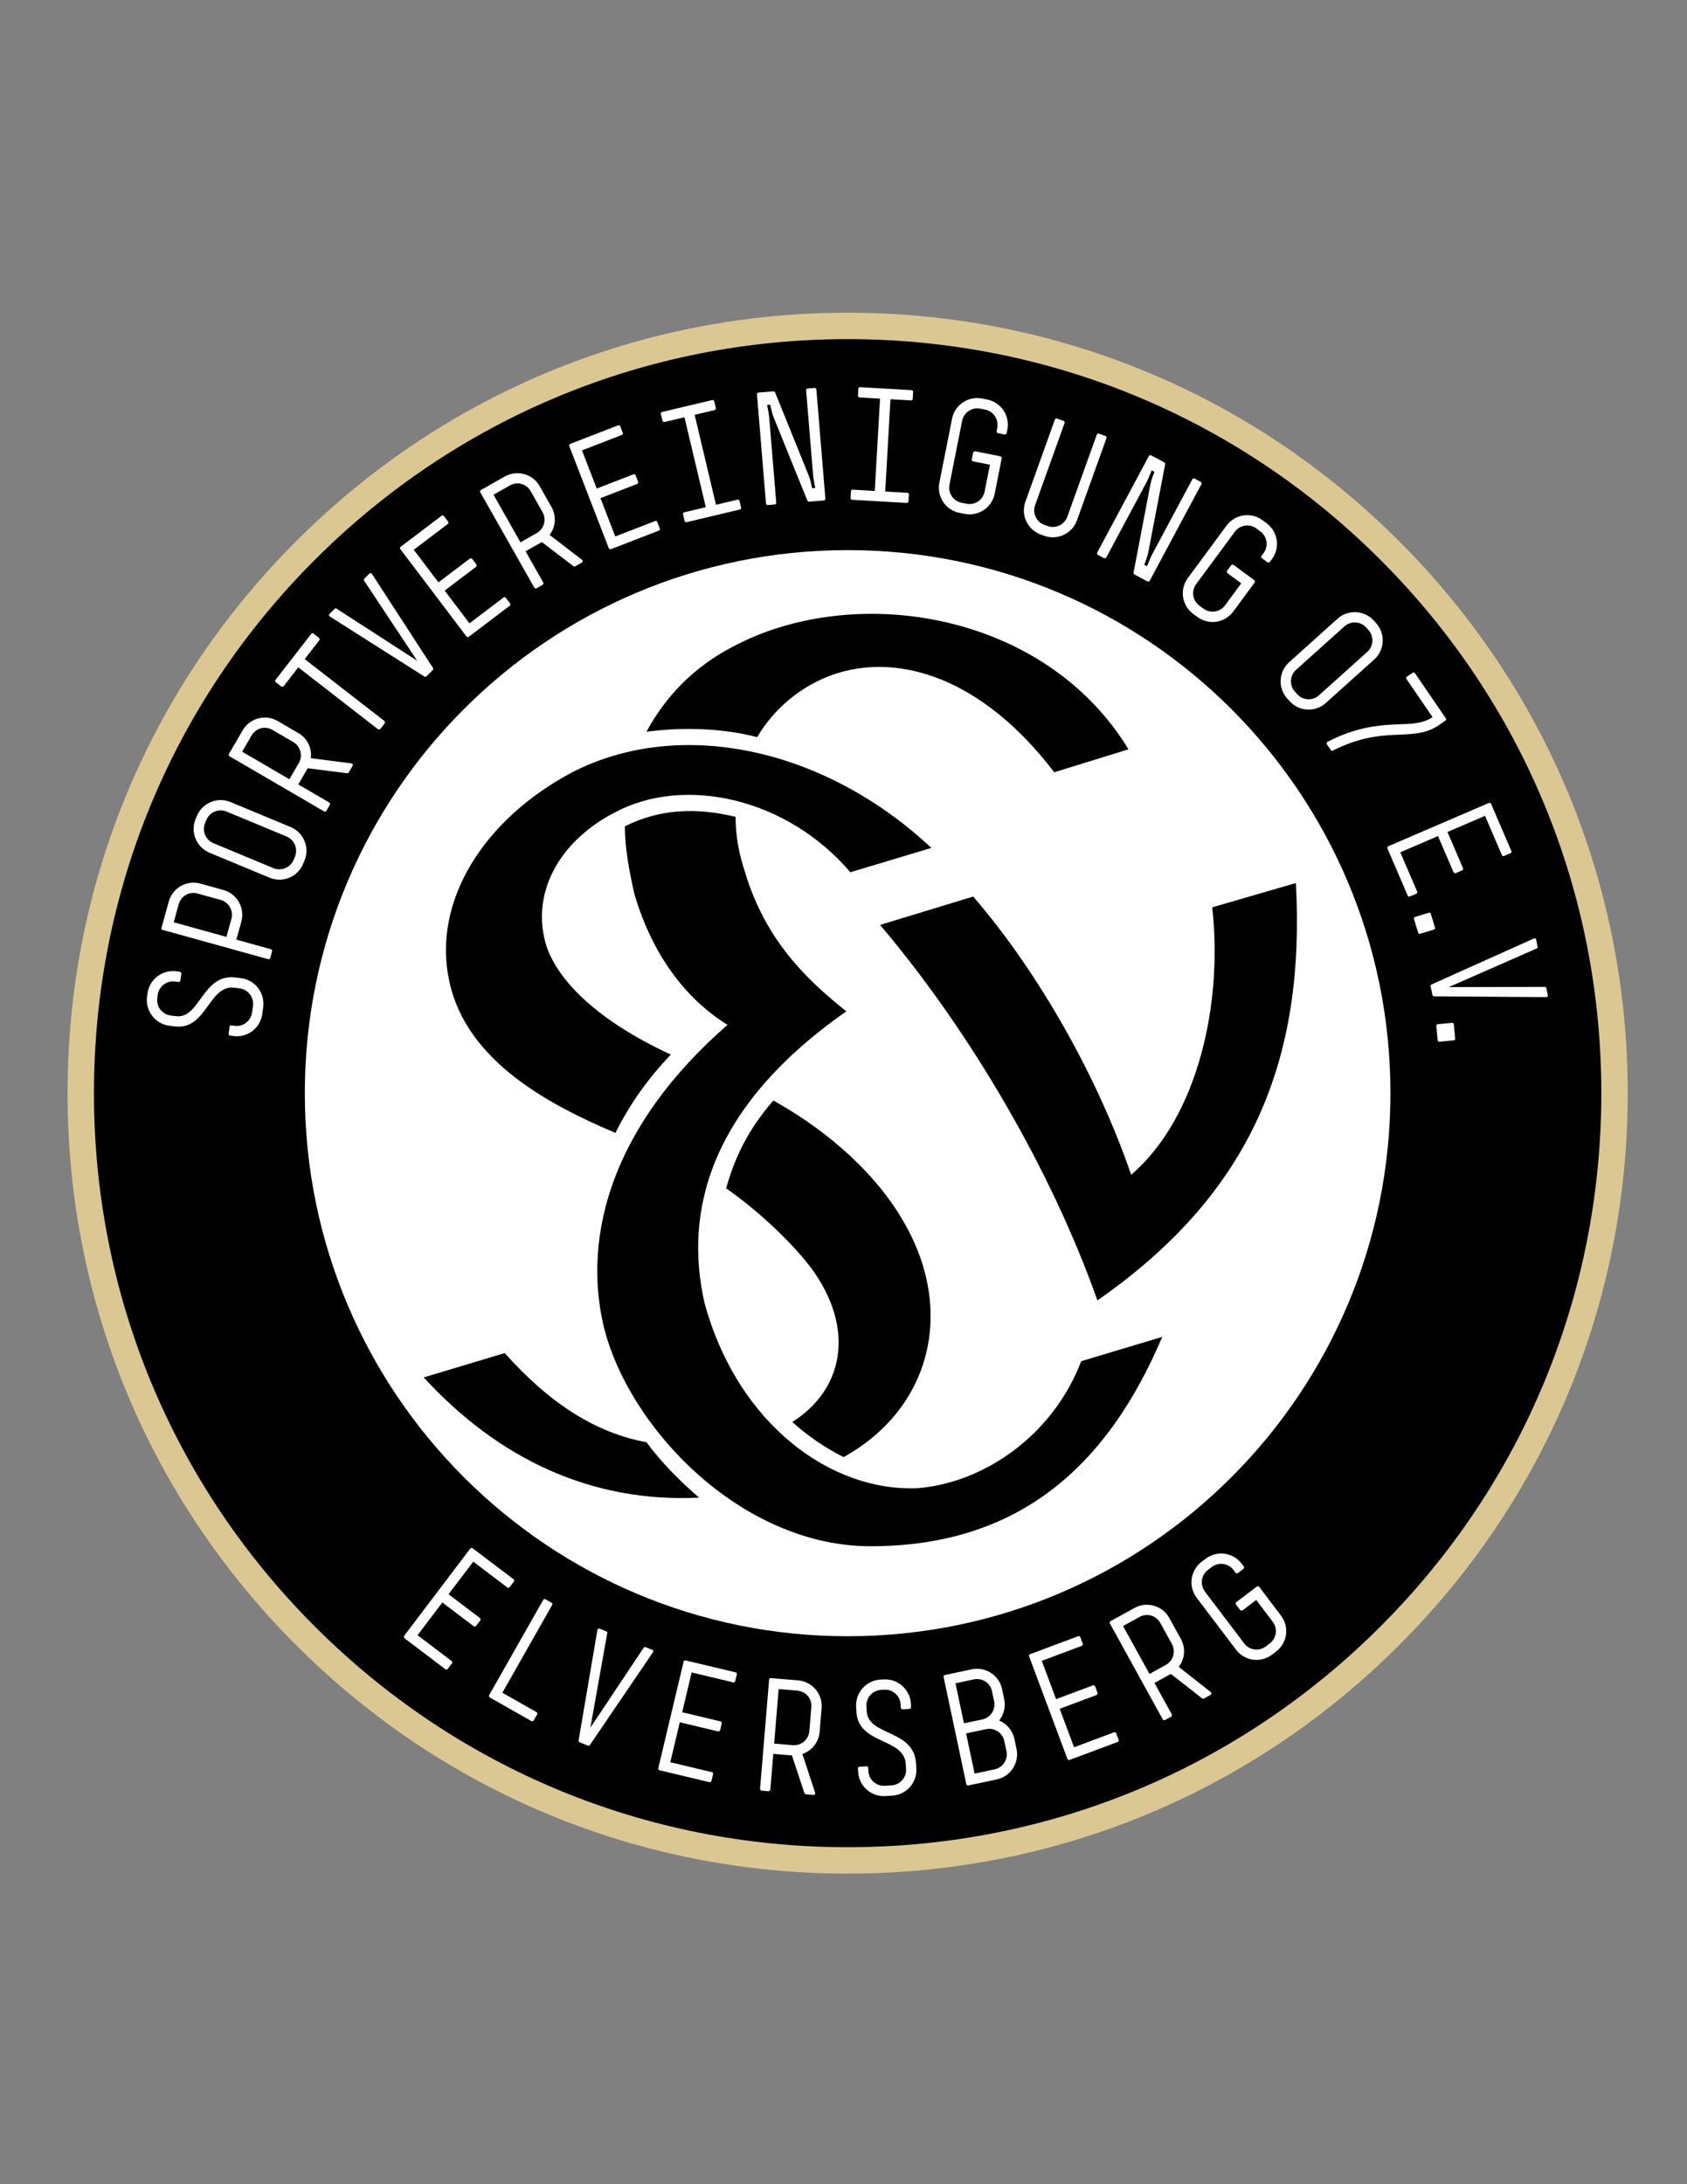 <svg enable-background="new 0 0 612 792" viewBox="0 0 612 792" xmlns="http://www.w3.org/2000/svg"><rect x="0" y="0" width="612" height="792" fill="#808080" stroke="none"/><path d="m307.501 679.39c-75.594 0-146.66-29.438-200.112-82.889-53.451-53.452-82.889-124.52-82.889-200.111 0-75.593 29.438-146.66 82.889-200.112 53.452-53.452 124.518-82.888 200.112-82.888 75.592 0 146.66 29.437 200.111 82.888 53.45 53.452 82.888 124.52 82.888 200.112s-29.438 146.659-82.888 200.111c-53.451 53.451-124.519 82.889-200.111 82.889" fill="#dac792"/><path d="m307.501 122.972c-73.033 0-141.695 28.441-193.337 80.082-51.642 51.642-80.082 120.302-80.082 193.336 0 73.032 28.44 141.694 80.082 193.335 51.642 51.642 120.304 80.083 193.337 80.083 73.032 0 141.693-28.441 193.335-80.083 51.642-51.641 80.082-120.303 80.082-193.335 0-73.033-28.441-141.694-80.082-193.336-51.642-51.641-120.303-80.082-193.335-80.082z"/><g fill="#fff"><path d="m307.5 593.308c-108.755 0-196.918-88.163-196.918-196.919 0-108.754 88.163-196.917 196.918-196.917s196.918 88.163 196.918 196.917c0 108.756-88.163 196.919-196.918 196.919"/><path d="m169.199 230.757c.208.275.657.295.886.123l14.851-11.247c.274-.208.285-.576.077-.852l-1.528-2.017c-.208-.275-.53-.319-.806-.11l-12.375 9.371-8.991-11.872 11.367-8.608c.231-.172.33-.611.123-.886l-1.492-1.971c-.208-.274-.657-.296-.887-.121l-11.367 8.606-8.956-11.825 12.377-9.372c.276-.208.285-.576.078-.852l-1.527-2.017c-.208-.274-.531-.318-.805-.11l-14.852 11.246c-.229.173-.366.567-.158.841z"/><path d="m377.599 193.844 1.19.427c4.815 1.731 10.166-.747 11.915-5.616l10.709-29.815c.116-.325-.076-.638-.401-.755l-2.326-.836c-.324-.116-.674.003-.789.328l-10.71 29.815c-1.028 2.867-4.266 4.394-7.133 3.362l-1.19-.428c-2.868-1.029-4.395-4.265-3.364-7.134l10.709-29.815c.116-.324-.076-.638-.401-.755l-2.326-.835c-.324-.116-.674.003-.789.327l-10.71 29.814c-1.751 4.872.8 10.187 5.616 11.916z"/><path d="m329.571 181.768.141-2.469c.02-.346-.197-.587-.542-.608l-8.035-.458 1.907-33.465 7.405.424c.345.019.647-.251.667-.596l.146-2.526c.02-.343-.256-.591-.6-.609l-18.598-1.061c-.344-.021-.645.193-.665.538l-.144 2.525c-.02.345.251.648.595.669l7.405.421-1.908 33.466-8.036-.458c-.344-.02-.588.196-.607.54l-.142 2.468c-.021.344.194.646.538.665l19.861 1.132c.347.02.593-.255.612-.598z"/><path d="m295.48 140.671-2.521.208c-.228.02-.553.277-.525.621l2.551 30.943c.103 1.26.669 3.924.774 4.492l-1.146.094c-.105-.568-.671-3.231-1.176-4.459l-12.245-30.26c-.143-.334-.496-.42-.668-.404l-5.33.439c-.287.024-.612.281-.583.625l3.266 39.594c.028.344.396.602.682.578l2.521-.208c.23-.02.549-.334.521-.677l-2.551-30.943c-.099-1.203-.669-3.925-.774-4.492l1.146-.095c.105.567.675 3.29 1.176 4.46l12.311 30.368c.138.278.376.373.605.354l5.33-.439c.287-.023.607-.337.579-.682l-3.266-39.595c-.027-.343-.39-.546-.677-.522z"/><path d="m499.245 225.982-.846-.942c-3.419-3.807-9.347-4.125-13.154-.705l-17.579 15.788c-3.851 3.458-4.127 9.346-.708 13.153l.845.94c3.419 3.808 9.304 4.167 13.155.708l17.58-15.79c3.807-3.418 4.125-9.345.707-13.152zm-3.204 10.373-17.58 15.789c-2.268 2.037-5.842 1.844-7.877-.425l-.844-.94c-2.038-2.267-1.846-5.839.423-7.876l17.579-15.789c2.268-2.036 5.841-1.845 7.877.422l.845.942c2.036 2.269 1.845 5.84-.423 7.877z"/><path d="m268.262 181.598c-.079-.335-.356-.506-.691-.426l-7.832 1.859-7.744-32.612 7.217-1.713c.335-.081.549-.428.468-.763l-.585-2.461c-.079-.336-.413-.493-.747-.414l-18.124 4.303c-.337.081-.564.371-.483.705l.584 2.464c.08.335.426.547.761.468l7.217-1.713 7.743 32.613-7.832 1.86c-.335.079-.506.357-.427.691l.572 2.405c.079.338.369.563.705.483l19.354-4.594c.336-.08.493-.412.414-.75z"/><path d="m520.59 336.382-1.543-5.071c-.086-.281-.393-.444-.675-.359l-5.069 1.543c-.282.085-.445.391-.359.674l1.542 5.071c.087.282.393.444.675.358l5.07-1.542c.281-.086.445-.392.359-.674z"/><path d="m526.816 370.88-5.275.503c-.294.028-.514.296-.486.589l.502 5.276c.027.294.294.515.589.486l5.276-.503c.293-.027.515-.294.485-.588l-.501-5.277c-.028-.292-.296-.513-.59-.486z"/><path d="m521.769 263.082 2.609-1.786c.284-.195.346-.516.149-.799l-11.235-16.418c-.195-.284-.514-.344-.799-.15l-2.087 1.429c-.285.196-.394.548-.197.833l9.481 13.854c-4.129 2.825-9.716 2.398-14.527 2.696-6.184.329-13.796 1.22-23.591 6.251-.316.147-.441.58-.212.911l1.396 2.041c.163.237.515.345.831.197 8.955-4.527 15.978-5.361 21.78-5.64 5.69-.339 11.467-.043 16.402-3.419z"/><path d="m561.511 360.856-.532-2.531c-.048-.226-.221-.483-.514-.48l-34.888.081 31.942-14.031c.27-.117.322-.421.274-.647l-.532-2.532c-.084-.395-.426-.615-.795-.42l-37.091 16.647c-.27.115-.447.388-.388.669l.678 3.207c.059.282.332.458.626.456l40.664.286c.417.029.64-.311.556-.705z"/><path d="m211.11 202.977-11.723-9.017c2.169-2.818 2.554-6.802.682-10.104l-4.31-7.602c-2.523-4.452-8.216-5.983-12.669-3.459l-8.651 4.906c-.251.142-.387.483-.217.785l19.596 34.56c.169.299.562.407.813.267l2.2-1.248c.251-.143.408-.562.238-.862l-6.409-11.303 5.902-3.346 11.424 8.724c.214.145.499.18.749.038l2.302-1.303c.448-.257.449-.721.073-1.036zm-16.391-9.676-5.902 3.347-9.784-17.255 5.901-3.347c2.702-1.532 6.044-.65 7.575 2.051l4.311 7.603c1.501 2.65.599 6.07-2.101 7.601z"/><path d="m514.121 323.306-6.135-14.26 13.68-5.885 5.634 13.098c.116.263.515.468.832.332l2.271-.976c.317-.137.445-.569.331-.832l-5.634-13.099 13.626-5.861 6.134 14.259c.137.316.493.415.81.279l2.323-1c.318-.136.438-.438.301-.756l-7.361-17.112c-.113-.264-.462-.489-.778-.353l-36.494 15.7c-.318.137-.446.568-.332.832l7.361 17.112c.137.316.493.414.809.278l2.323-1c.317-.137.436-.439.299-.756z"/><path d="m348.107 185.969 1.804.357c5.076 1.004 9.943-2.251 10.947-7.328l2.537-12.802c.067-.338-.216-.688-.555-.754l-9.023-1.789c-.338-.066-.733.148-.8.486l-.48 2.426c-.066.338.215.688.555.754l6.034 1.196-1.934 9.756c-.592 2.99-3.509 4.991-6.554 4.388l-1.806-.357c-3.045-.605-4.98-3.567-4.388-6.555l4.594-23.18c.58-2.932 3.509-4.991 6.554-4.387l1.805.357c3.046.604 4.969 3.623 4.388 6.556l-.245 1.239c-.067.339.158.676.497.743l2.368.47c.338.066.732-.148.8-.486l.247-1.241c.993-5.021-2.252-9.942-7.328-10.946l-1.805-.359c-5.076-1.005-9.952 2.309-10.946 7.326l-4.592 23.182c-1.007 5.078 2.251 9.942 7.326 10.948z"/><path d="m98.26 344.194-12.522-3.472 1.813-6.537c1.368-4.932-1.555-10.099-6.486-11.464l-8.422-2.336c-4.932-1.369-10.041 1.571-11.41 6.502l-2.656 9.584c-.078.277.067.615.4.709l38.283 10.616c.333.092.688-.107.763-.384l.677-2.439c.077-.277-.108-.686-.44-.779zm-14.31-11.008-1.812 6.538-19.115-5.299 1.813-6.539c.83-2.991 3.817-4.728 6.809-3.898l8.422 2.333c2.935.816 4.712 3.873 3.883 6.865z"/><path d="m105.433 299.891-21.821-9.074c-4.725-1.963-10.212.301-12.175 5.025l-.486 1.168c-1.963 4.725.3 10.212 5.025 12.177l21.821 9.071c4.777 1.987 10.211-.299 12.175-5.025l.485-1.167c1.964-4.724-.247-10.188-5.024-12.175zm1.574 10.741-.486 1.168c-1.169 2.813-4.478 4.178-7.291 3.008l-21.819-9.071c-2.814-1.169-4.179-4.476-3.01-7.291l.485-1.168c1.171-2.814 4.478-4.178 7.293-3.009l21.818 9.072c2.815 1.17 4.179 4.476 3.01 7.291z"/><path d="m87.484 354.695-1.824-.243c-12.367-1.651-12.993 15.203-21.94 14.008l-1.88-.25c-3.021-.404-5.193-3.247-4.79-6.267l.168-1.253c.402-3.021 3.244-5.193 6.265-4.79l1.253.168c.285.038.666-.2.711-.544l.327-2.45c.045-.342-.258-.673-.542-.71l-1.254-.169c-5.073-.676-9.789 2.929-10.466 8l-.167 1.253c-.677 5.073 2.928 9.788 7.998 10.465l1.882.251c11.854 1.583 12.366-15.286 21.94-14.009l1.824.244c3.021.404 5.194 3.246 4.782 6.323l-.321 2.395c-.41 3.078-3.253 5.25-6.271 4.848l-1.255-.169c-.341-.046-.607.209-.653.551l-.335 2.508c-.045.341.152.599.494.645l1.253.169c5.131.685 9.788-2.928 10.473-8.057l.32-2.394c.685-5.13-2.862-9.839-7.992-10.523z"/><path d="m127.43 276.811-14.668-1.895c.46-3.527-1.214-7.165-4.492-9.075l-7.55-4.404c-4.42-2.576-10.11-1.037-12.688 3.384l-5.011 8.593c-.144.248-.09.613.209.787l34.319 20.013c.298.174.692.069.838-.179l1.273-2.185c.144-.25.07-.691-.229-.866l-11.225-6.545 3.419-5.861 14.261 1.794c.256.017.521-.094.667-.344l1.333-2.285c.26-.447.029-.848-.456-.932zm-19.034-.115-3.418 5.862-17.135-9.992 3.418-5.861c1.563-2.681 4.896-3.601 7.577-2.038l7.549 4.402c2.634 1.535 3.573 4.945 2.009 7.627z"/><path d="m119.625 223.526 34.322 21.792c.244.16.57.158.771-.047l2.305-2.331c.202-.204.2-.529.036-.771l-22.157-34.101c-.206-.365-.612-.363-.895-.076l-1.818 1.841c-.163.163-.282.448-.119.691l19.281 29.076-29.304-18.933c-.245-.162-.528-.038-.691.126l-1.818 1.84c-.283.285-.279.691.087.893z"/><path d="m398.307 201.207 2.23 1.193c.204.109.644.02.807-.286l14.654-27.37c.57-1.065 1.568-3.66 1.79-4.195l1.013.543c-.222.533-1.22 3.13-1.434 4.384l-6.146 32.188c-.034.308.114.517.316.626l4.715 2.524c.252.135.693.044.855-.259l18.753-35.025c.161-.304-.034-.67-.286-.805l-2.231-1.195c-.201-.109-.614-.069-.778.235l-14.654 27.372c-.597 1.115-1.567 3.661-1.789 4.194l-1.014-.542c.221-.534 1.193-3.081 1.435-4.384l6.143-32.059c.06-.359-.188-.623-.341-.706l-4.714-2.523c-.254-.135-.668-.096-.829.208l-18.753 35.025c-.163.304.006.72.258.857z"/><path d="m432.885 222.615 1.479 1.092c4.163 3.074 9.951 2.205 13.025-1.958l7.754-10.497c.206-.278.099-.715-.18-.919l-7.398-5.465c-.278-.207-.725-.179-.932.098l-1.469 1.989c-.204.278-.098.714.18.918l4.948 3.655-5.909 8.001c-1.811 2.452-5.302 3.017-7.799 1.173l-1.48-1.093c-2.497-1.845-2.982-5.348-1.173-7.8l14.039-19.008c1.776-2.405 5.303-3.018 7.799-1.173l1.482 1.094c2.497 1.844 2.947 5.394 1.171 7.799l-.751 1.018c-.205.277-.144.679.134.884l1.942 1.436c.277.204.726.179.931-.1l.751-1.017c3.041-4.117 2.204-9.952-1.958-13.027l-1.481-1.093c-4.161-3.073-9.984-2.156-13.025 1.96l-14.039 19.009c-3.074 4.16-2.203 9.948 1.959 13.024z"/><path d="m110.539 238.992 5.288-6.813c.211-.272.161-.676-.113-.889l-1.999-1.55c-.271-.212-.63-.126-.84.146l-12.904 16.624c-.212.273-.205.642.066.852l1.998 1.553c.274.211.676.159.888-.113l5.288-6.812 28.886 22.421c.272.212.711.116.923-.157l1.481-1.907c.211-.272.196-.721-.077-.933z"/><path d="m220.844 198.765c.125.322.55.465.817.36l17.372-6.726c.323-.124.433-.476.308-.797l-.913-2.358c-.126-.322-.422-.454-.743-.328l-14.478 5.605-5.377-13.887 13.297-5.149c.269-.104.486-.497.362-.819l-.892-2.305c-.125-.322-.55-.465-.819-.361l-13.296 5.149-5.356-13.833 14.476-5.606c.322-.122.433-.474.307-.796l-.912-2.359c-.126-.322-.424-.454-.745-.329l-17.371 6.727c-.269.103-.508.442-.383.764z"/><path d="m289.545 609.313-9.914-.821c-.287-.023-.593.184-.62.525l-3.275 39.595c-.029.345.234.654.521.678l2.522.209c.286.024.652-.234.682-.578l1.071-12.949 6.762.558 4.525 13.644c.095.237.311.43.597.453l2.636.217c.516.043.779-.338.645-.812l-4.606-14.053c3.38-1.106 5.942-4.183 6.254-7.964l.721-8.71c.42-5.099-3.422-9.571-8.521-9.992zm4.794 9.684-.72 8.71c-.252 3.037-2.924 5.355-6.017 5.098l-6.761-.559 1.634-19.769 6.761.56c3.094.256 5.358 2.865 5.103 5.96z"/><path d="m200.01 581.107-2.099-1.194c-.301-.169-.664-.112-.834.188l-19.613 34.55c-.171.301-.064.692.236.863l15.051 8.544c.299.17.692.062.862-.238l1.249-2.2c.17-.299.033-.643-.266-.813l-12.351-7.01 18.08-31.852c.172-.299-.014-.67-.315-.838z"/><path d="m266.876 606.404-18.121-4.313c-.281-.067-.668.075-.749.412l-9.199 38.648c-.079.337.189.696.469.762l18.122 4.313c.336.081.625-.146.706-.482l.585-2.46c.08-.335-.091-.613-.426-.693l-15.1-3.595 3.446-14.485 13.871 3.301c.279.066.681-.135.762-.47l.572-2.404c.08-.335-.189-.694-.469-.762l-13.871-3.301 3.435-14.432 15.102 3.594c.335.081.626-.146.706-.481l.585-2.46c.082-.335-.09-.612-.426-.692z"/><path d="m236.62 598.24-2.4-.965c-.213-.085-.523-.086-.684.159l-19.356 29.025 6.128-34.346c.053-.287-.17-.503-.384-.588l-2.4-.966c-.373-.15-.748.009-.792.425l-6.821 40.079c-.055.288.073.587.339.694l3.04 1.224c.268.106.567-.021.727-.267l22.879-33.62c.257-.328.098-.702-.276-.854z"/><path d="m332.321 639.456c-.714-12.456-17.382-9.889-17.898-18.902l-.107-1.895c-.174-3.042 2.206-5.712 5.249-5.886l1.262-.072c3.043-.175 5.714 2.208 5.888 5.25l.072 1.263c.016.286.322.614.667.595l2.468-.142c.345-.019.612-.38.596-.668l-.072-1.263c-.292-5.106-4.723-9.059-9.83-8.767l-1.264.073c-5.109.291-9.06 4.722-8.767 9.831l.107 1.894c.684 11.938 17.346 9.258 17.898 18.902l.105 1.836c.175 3.042-2.206 5.712-5.306 5.89l-2.412.138c-3.1.178-5.769-2.204-5.943-5.246l-.072-1.263c-.019-.344-.32-.558-.664-.538l-2.525.143c-.345.021-.561.264-.541.608l.07 1.262c.297 5.167 4.724 9.06 9.89 8.766l2.41-.139c5.167-.296 9.119-4.668 8.826-9.834z"/><path d="m404.922 628.464c-.121-.321-.418-.457-.739-.336l-14.542 5.438-5.215-13.949 13.355-4.993c.27-.101.492-.492.372-.815l-.867-2.315c-.12-.324-.544-.472-.813-.371l-13.354 4.992-5.196-13.893 14.542-5.437c.322-.121.438-.47.316-.794l-.886-2.369c-.121-.324-.417-.458-.739-.338l-17.45 6.524c-.27.1-.511.435-.39.76l13.913 37.213c.119.324.543.473.813.372l17.449-6.523c.322-.121.437-.472.317-.795z"/><path d="m427.602 604.405c2.203-2.792 2.632-6.772.799-10.095l-4.222-7.65c-2.471-4.481-8.147-6.078-12.628-3.606l-8.708 4.805c-.252.14-.393.478-.226.782l19.193 34.784c.168.302.559.415.81.276l2.216-1.222c.251-.139.414-.559.248-.859l-6.278-11.377 5.94-3.278 11.321 8.857c.213.145.497.185.749.047l2.315-1.279c.454-.25.46-.712.088-1.033zm-4.663-.712-5.939 3.279-9.583-17.368 5.94-3.277c2.719-1.5 6.049-.579 7.549 2.139l4.223 7.651c1.473 2.667.53 6.077-2.19 7.576z"/><path d="m367.996 630.53c-.654-3.094-2.814-5.516-5.522-6.647 1.668-2.116 2.427-4.921 1.819-7.79l-.773-3.657c-1.06-5.006-6.024-8.186-11.03-7.127l-9.73 2.061c-.281.06-.517.345-.444.683l8.229 38.867c.071.337.412.56.692.5l10.35-2.19c5.064-1.072 8.243-6.036 7.184-11.042zm-21.37-20.159 6.638-1.406c3.037-.643 5.956 1.207 6.6 4.245l.773 3.656c.643 3.038-1.265 5.968-4.301 6.61l-6.638 1.407zm14.187 31.201-7.257 1.536-3.083-14.568 7.256-1.536c3.037-.644 5.98 1.319 6.61 4.301l.774 3.656c.643 3.036-1.263 5.968-4.3 6.611z"/><path d="m162.73 578.087 8.959-11.824 12.373 9.375c.275.209.631.118.841-.156l1.526-2.016c.208-.276.164-.599-.111-.807l-14.847-11.251c-.23-.172-.644-.198-.852.077l-23.993 31.666c-.208.274-.108.714.122.886l14.848 11.251c.275.208.631.117.841-.157l1.528-2.016c.207-.275.163-.598-.112-.806l-12.373-9.376 8.993-11.868 11.364 8.61c.23.174.679.152.887-.122l1.493-1.97c.208-.275.108-.714-.121-.886z"/><path d="m456.829 575.425c-.21-.275-.657-.295-.934-.086l-7.33 5.555c-.275.209-.377.645-.169.921l1.492 1.971c.209.273.659.296.933.086l4.904-3.714 6.007 7.929c1.841 2.429 1.397 5.938-1.078 7.813l-1.466 1.111c-2.475 1.874-5.973 1.351-7.812-1.079l-14.273-18.834c-1.805-2.382-1.397-5.938 1.078-7.813l1.467-1.11c2.475-1.875 6.007-1.306 7.813 1.076l.764 1.009c.208.275.612.329.887.121l1.924-1.458c.276-.209.376-.646.169-.921l-.765-1.008c-3.089-4.079-8.925-4.923-13.05-1.8l-1.467 1.111c-4.123 3.126-4.888 8.97-1.798 13.051l14.271 18.834c3.125 4.123 8.924 4.925 13.049 1.798l1.466-1.11c4.124-3.126 4.925-8.925 1.8-13.048z"/></g><path d="m332.976 539.615c-30.856 1.469-65.141-22.53-77.385-67.101-7.348-32.325.979-70.528 51.426-105.792-14.693-11.756-29.387-25.959-36.732-50.449-2.449-7.346-3.429-13.714-3.429-20.08-14.204-3.43-27.428-2.939-40.163 3.428 0 7.837 1.47 15.674 3.429 24.489 7.347 24.979 21.06 39.673 33.796 47.509-42.122 36.733-52.407 76.406-45.061 108.732 8.817 37.224 49.957 80.324 96.978 80.324 55.345 0 86.691-30.857 105.792-75.918l-29.387 8.817c-10.285 26.941-35.265 44.08-59.264 46.041z"/><path d="m470.115 320.192-30.367 8.817c3.918 34.285-4.897 75.915-29.388 96.977-11.753-34.284-32.814-72.487-57.305-100.895l-33.794 10.286c32.815 38.692 62.203 89.14 78.854 136.159 56.327-39.184 75.428-87.672 72-151.344z"/><path d="m234.529 522.963c-18.611-3.43-35.265-14.204-51.426-32.327l-29.389 8.817c26.939 29.386 60.734 45.549 99.916 43.59-6.367-5.389-13.713-12.733-19.101-20.08z"/><path d="m287.426 515.615c5.386 4.899 11.754 9.306 18.611 12.734 31.835-17.632 40.653-53.387 21.55-85.712-9.306-16.162-25.958-31.836-47.019-43.59-6.857 7.836-13.225 17.632-17.143 31.835 13.225 9.307 24.49 20.57 30.857 28.897 16.163 22.04 11.756 44.081-6.856 55.836z"/><path d="m274.691 267.296c4.897-8.326 11.754-14.693 19.592-19.101 23.508-13.225 58.284-7.348 88.16 31.836l26.939-8.327c-30.367-49.957-99.427-60.733-143.507-37.223-14.205 7.347-24.49 18.122-31.347 30.856 14.695-1.958 28.899-.98 40.163 1.959z"/><path d="m223.264 410.802c5.389-10.774 11.756-19.59 20.082-28.406-26.449-12.244-40.652-26.449-45.06-39.183-5.878-18.613 3.918-37.713 24.489-48.489 25.468-13.713 62.692-5.388 85.712 21.55l29.386-8.816c-38.693-36.244-91.099-47.509-130.281-27.427-32.325 17.142-50.938 47.018-44.57 75.915 6.367 29.387 37.223 45.06 60.242 54.856z"/></svg>